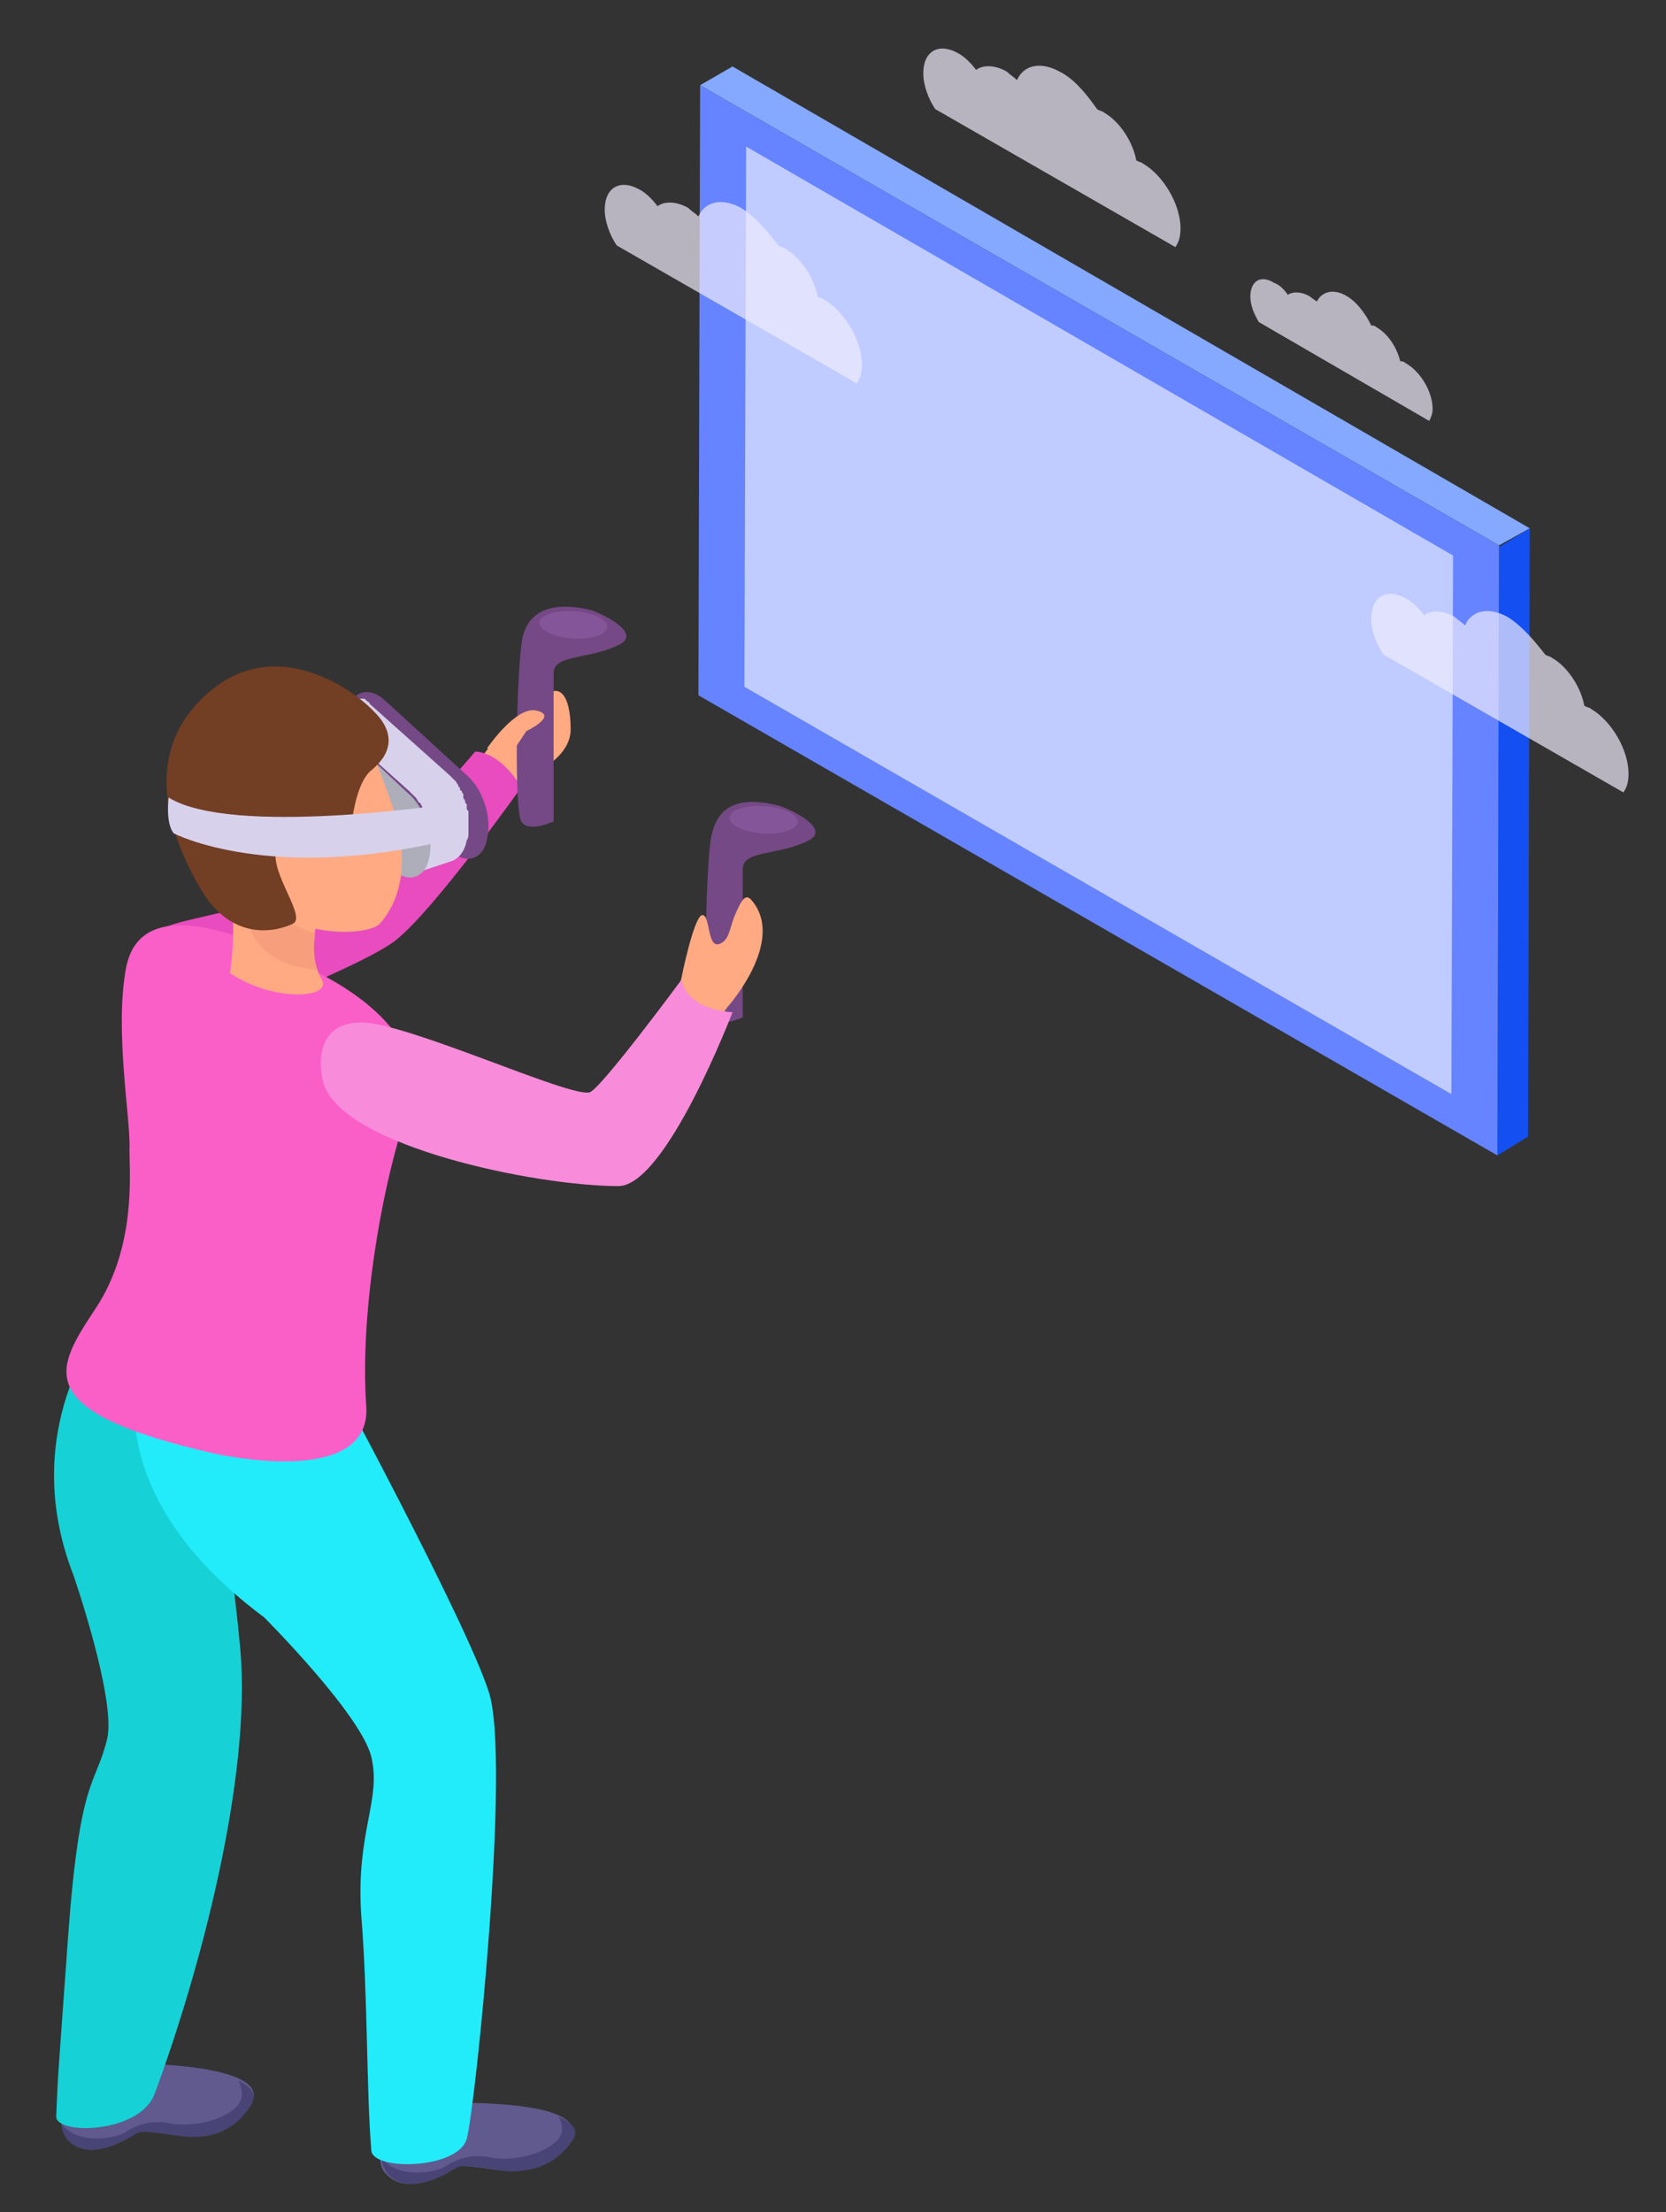 <?xml version="1.0" encoding="utf-8"?>
<!-- Generator: Adobe Illustrator 19.0.0, SVG Export Plug-In . SVG Version: 6.00 Build 0)  -->
<svg version="1.1" id="Layer_1" xmlns="http://www.w3.org/2000/svg" xmlns:xlink="http://www.w3.org/1999/xlink" x="0px" y="0px"
	 viewBox="0 0 97.8 129.8" style="enable-background:new 0 0 97.8 129.8;" xml:space="preserve">
<rect x="0" y="0" width="97.8" height="129.8" fill="#333333" stroke="none"/>
<style type="text/css">
	.st0{fill:#754985;}
	.st1{fill:#FFAA83;}
	.st2{fill:#E84CBE;}
	.st3{fill:#615A8E;}
	.st4{fill:#484475;}
	.st5{fill:#16D2D6;}
	.st6{fill:#22ECFA;}
	.st7{fill:#FA5FC8;}
	.st8{fill:#F98CDA;}
	.st9{fill:#855599;}
	.st10{fill:#D8D1EC;}
	.st11{fill:#ADAEB9;}
	.st12{fill:#F79F7C;}
	.st13{fill:#723E24;}
	.st14{fill:#144FF2;}
	.st15{fill:#85A9FF;}
	.st16{fill:#6684FF;}
	.st17{fill:#C0CCFF;}
	.st18{opacity:0.7;}
	.st19{fill:#EFEBFC;}
	.st20{display:none;opacity:0.3;}
	.st21{display:inline;}
	.st22{fill:#5FFBFF;}
	.st23{opacity:0.833;fill:#5FFBFF;}
	.st24{opacity:0.667;fill:#5FFBFF;}
	.st25{opacity:0.5;fill:#5FFBFF;}
	.st26{opacity:0.333;fill:#5FFBFF;}
	.st27{opacity:0.167;fill:#5FFBFF;}
	.st28{opacity:0;fill:#5FFBFF;}
</style>
<g>
	<g>
		<g>
			<path class="st0" d="M45.8,47.3c0.6,0.2,3.2,1.4,1.5,2.1c-1.7,0.8-3.7,0.5-3.7,1.6c0,1.1,0,8.7,0,8.7s-1.5,0.7-1.9,0
				c-0.4-0.7-0.3-7.8,0-10.3C41.9,48.2,42.4,46.4,45.8,47.3z"/>
			<path class="st1" d="M30.1,45.9c0,0,3.4-1,3.4-3.1c0-2.2-0.8-2.7-1.5-1.9c-0.7,0.8-1.8,1.4-2.2,1.7c-0.5,0.4-1.5,1.8-1.5,1.8
				l0.5,2.2L30.1,45.9z"/>
			<g>
				<path class="st2" d="M10,54.3c0,0-3.4,0.8-2.5,4.3c1,3.7,7.9,0.3,7.9,0.3s6.1-2.4,7.8-3.7c2.3-1.8,7.4-9,7.4-9s-1.1-2-2.7-2.1
					c0,0-5.1,6-7.3,7.2C18.1,52.6,10.5,54,10,54.3z"/>
			</g>
			<path class="st1" d="M42.7,59.1c0,0,3.5-3.9,1.4-6.3c-0.3-0.3-0.5-0.2-1,1c-0.3,0.8-0.3,1.4-0.9,1.6c-0.7,0.2-0.5-1.8-1-1.7
				c-0.5,0.2-1.2,3.7-1.2,3.7l-0.2,0.9l2.1,1.9L42.7,59.1z"/>
			<path class="st3" d="M8.4,121.1c0.1,0,7.8,0.1,6.3,2.4c-1,1.5-2.3,1.8-3.4,1.8c-1,0-2.9-0.5-3.3-0.2c-0.5,0.3-2.8,1.8-4.1,0.3
				c-0.3-0.3-0.4-1.2-0.3-1.7C3.8,123.1,7.6,121,8.4,121.1z"/>
			<path class="st4" d="M14.7,123.6c-1,1.5-2.3,1.8-3.4,1.8c-1,0-2.9-0.5-3.3-0.2c-0.5,0.3-2.8,1.8-4.1,0.3
				c-0.1-0.2-0.3-0.5-0.3-0.9c0.9,1.3,3.2,0.9,3.8,0.5c0.7-0.5,1.7-0.7,2.6-0.5c0.9,0.2,2.8,0,3.8-0.9c0.6-0.5,0.4-1.2,0.2-1.6
				C14.6,122.4,15.2,122.8,14.7,123.6z"/>
			<g>
				<path class="st3" d="M26.6,123.4c0.1,0,8.4-0.2,6.8,2.2c-1,1.5-2.3,1.8-3.4,1.8c-1,0-2.9-0.5-3.3-0.2c-0.5,0.3-2.8,1.8-4.1,0.3
					c-0.3-0.3-0.4-1.2-0.3-1.7C22.6,125.2,25.9,123.3,26.6,123.4z"/>
				<path class="st4" d="M33.6,125.6c-1,1.5-2.4,1.8-3.5,1.8c-1,0-2.9-0.5-3.3-0.2c-0.5,0.3-2.8,1.8-4.1,0.3
					c-0.1-0.2-0.3-0.5-0.3-0.9c0.9,1.3,3.2,0.9,3.8,0.5c0.7-0.5,1.7-0.7,2.6-0.5c0.9,0.2,2.8,0,3.8-0.9c0.6-0.5,0.4-1.1,0.2-1.5
					C33.4,124.5,34.1,124.9,33.6,125.6z"/>
			</g>
			<path class="st5" d="M6,77.8c0,0-5,6.1-1.7,14.6c0,0,2.5,7.2,2,9.6c-0.7,2.9-1.6,2.1-2.3,11.6c-0.6,8.4-0.6,8-0.7,10.6
				c0,1.1,5,1,5.8-1.4c2.6-7,5.7-18.5,5-26.1c-0.7-7.6-2.3-15.4-2.3-15.4S8.5,80,6,77.8z"/>
			<path class="st6" d="M8.4,79.4c0,0-3.4,7.7,7.1,15.5c0,0,5.7,5.7,6.3,8.2c0.6,2.5-0.9,4.4-0.6,9.2c0.4,4.8,0.3,10.3,0.6,13.9
				c0.1,1.2,5.1,1.1,5.6-0.7c0.5-1.8,2.6-22.2,1.3-26.2c-1.3-4.1-9.3-18.9-9.3-18.9S13.3,83.1,8.4,79.4z"/>
			<path class="st7" d="M24.1,64.7c0,0,1.6-3.8-5-7.4c-6.6-3.6-11-4.2-11.7-0.5c-0.7,3.7,0.3,9,0.2,10.7c0,1.4,0.4,5.7-2,9.3
				c-2.3,3.5-4,6,7,8.5c1.9,0.4,9.2,1.6,8.9-2.8C21.1,76.9,22.5,69,24.1,64.7z"/>
			<path class="st8" d="M19,63.6c-0.3-1-0.5-3.6,2.2-3.6c2.7,0,12.2,4.4,13.4,4.1c0.6-0.1,5.4-6.6,5.4-6.6s0.2,1.7,3,1.9
				c0,0-3.9,10.2-6.7,10.2C31.5,69.6,20.2,67.3,19,63.6z"/>
			
				<ellipse transform="matrix(-0.998 -6.694574e-002 6.694574e-002 -0.998 86.321 99.109)" class="st9" cx="44.8" cy="48.1" rx="2" ry="0.8"/>
			<path class="st0" d="M34.7,35.8c0.6,0.2,3.2,1.4,1.5,2.1c-1.7,0.8-3.7,0.5-3.7,1.6c0,1.1,0,8.7,0,8.7s-1.5,0.7-1.9,0
				c-0.4-0.7-0.3-7.8,0-10.3C30.7,36.8,31.3,35,34.7,35.8z"/>
			<path class="st1" d="M28.6,43.9c0,0,1.7-2.5,2.9-2.2c1.3,0.3-0.6,1.2-0.6,1.2l-1.2,1.8L28.6,43.9z"/>
			<g>
				<g>
					<path class="st0" d="M22.6,41.1c-1-0.9-2-0.5-2.2,0.7c-0.3,1.3,0.3,3,1.3,3.9l4.7,4.2c1,0.9,2,0.5,2.2-0.7
						c0.3-1.3-0.3-3-1.3-3.8L22.6,41.1z"/>
				</g>
				<path class="st10" d="M19,42c0,0-0.1-0.1-0.1-0.1c0,0-0.1,0-0.1,0c0,0-0.1,0-0.1,0c0,0-0.1,0-0.1,0c0,0,0,0-0.1,0
					c0,0-0.1,0-0.1,0c0,0,0,0,0,0c-0.1,0-0.1,0-0.2,0c0,0,0,0,0,0c0,0-0.1,0-0.1,0c0,0,0,0,0,0c0,0-0.1,0-0.1,0l2.7-0.9c0,0,0,0,0,0
					c0,0,0.1,0,0.1,0c0,0,0,0,0,0c0,0,0,0,0,0c0,0,0,0,0.1,0c0,0,0,0,0.1,0c0,0,0,0,0,0c0,0,0,0,0,0c0,0,0.1,0,0.1,0c0,0,0,0,0,0
					c0,0,0,0,0,0c0,0,0.1,0,0.1,0c0,0,0,0,0,0c0,0,0,0,0.1,0c0,0,0,0,0,0c0,0,0,0,0,0c0,0,0.1,0,0.1,0c0,0,0,0,0,0c0,0,0,0,0,0
					c0,0,0.1,0.1,0.1,0.1c0,0,0,0,0,0c0,0,0,0,0,0c0.1,0.1,0.2,0.1,0.2,0.2l4.7,4.2c0.1,0.1,0.2,0.2,0.3,0.3c0,0,0.1,0.1,0.1,0.1
					c0,0.1,0.1,0.1,0.1,0.2c0,0,0,0.1,0.1,0.1c0,0,0,0.1,0,0.1c0,0,0,0.1,0.1,0.1c0,0.1,0.1,0.2,0.1,0.2c0,0,0,0.1,0,0.1
					c0,0,0,0,0,0c0,0,0,0.1,0,0.1c0,0.1,0.1,0.1,0.1,0.2c0,0.1,0,0.1,0.1,0.2c0,0,0,0,0,0c0,0,0,0,0,0c0,0.1,0,0.1,0,0.2
					c0,0.1,0,0.1,0.1,0.2c0,0.1,0,0.1,0,0.2c0,0,0,0,0,0c0,0,0,0,0,0c0,0.1,0,0.1,0,0.2c0,0.1,0,0.1,0,0.2c0,0,0,0.1,0,0.1
					c0,0,0,0,0,0c0,0,0,0,0,0.1c0,0.1,0,0.2,0,0.2c0,0,0,0.1,0,0.1c0,0,0,0.1,0,0.1c0,0,0,0,0,0.1c0,0.1,0,0.3-0.1,0.4
					c-0.1,0.6-0.4,1-0.8,1.2l-2.7,0.9c0.4-0.1,0.7-0.5,0.8-1.2c0-0.1,0.1-0.3,0.1-0.5c0,0,0,0,0-0.1c0-0.1,0-0.3,0-0.5c0,0,0,0,0,0
					c0-0.2,0-0.3-0.1-0.5c0,0,0,0,0,0c0-0.2-0.1-0.3-0.1-0.5c0,0,0,0,0,0C25,48,25,47.9,24.9,47.7c0,0,0,0,0-0.1
					c-0.1-0.1-0.1-0.3-0.2-0.4c0,0,0-0.1-0.1-0.1c-0.1-0.1-0.1-0.2-0.2-0.3c0,0-0.1-0.1-0.1-0.1c-0.1-0.1-0.2-0.2-0.3-0.3l-4.7-4.2
					C19.2,42.2,19.1,42.1,19,42C19,42,19,42,19,42z"/>
				<g>
					<path class="st11" d="M19.3,42.2c-1-0.9-2-0.5-2.2,0.7c-0.3,1.3,0.3,3,1.3,3.9L23,51c1,0.9,2,0.5,2.2-0.7
						c0.3-1.3-0.3-3-1.3-3.8L19.3,42.2z"/>
				</g>
			</g>
			<g>
				<path class="st1" d="M19.1,52.8c0,0-1.4,2.6-0.2,4.7c0.6,1.1-2.9,1.3-5.4-0.4c0,0,0.8-4.8-0.9-6.9L19.1,52.8z"/>
				<path class="st12" d="M18.5,54.8c0,0-1.8-0.7-2.9-1.4l-0.1,0l-0.7,0.1l-0.3,0.1c0,0,0,3,4.1,3.3C18.6,56.8,18.3,56,18.5,54.8z"
					/>
				<path class="st1" d="M20.7,41.4c0,0,1,2.1,2.2,5.5c1.1,3,0.9,5.6-0.6,7.3c-0.8,0.9-8.2,1.3-10.2-6C11,43.6,15,38.2,20.7,41.4z"
					/>
			</g>
			<path class="st13" d="M22,41.8c0.7,0.7,1.5,2-0.2,3.4c-0.9,0.7-1.2,3.1-1.2,3.8c0,0.7-0.4,1.1-2.2-0.4c-0.6-0.5-1.9-0.1-2.2,1.3
				c-0.3,1.4,1.8,3.9,1,4.3c-0.8,0.4-3.5,1.2-5.4-2c-1.9-3.2-3.8-8.5,1-12C16.6,37.5,20.8,40.5,22,41.8z"/>
			<path class="st10" d="M26.2,47.2c0,0-12.6,1.9-16.3-0.4c0,0-0.2,1.5,0.3,2.1c0,0,5.7,3,16.5,0.3l0-0.9L26.2,47.2z"/>
			
				<ellipse transform="matrix(-0.998 -6.697750e-002 6.697750e-002 -0.998 64.834 75.549)" class="st9" cx="33.7" cy="36.7" rx="2" ry="0.8"/>
		</g>
		<g>
			<g>
				<g>
					<polygon class="st14" points="87.9,67.8 89.7,66.7 89.8,31 88,32.1 					"/>
				</g>
				<g>
					<g>
						<polygon class="st15" points="88,32 89.8,31 43,3.9 41.1,5 						"/>
					</g>
					<g>
						<polygon class="st16" points="41.1,5 41,40.8 87.9,67.8 88,32 						"/>
					</g>
					<g>
						<polygon class="st17" points="43.8,8.6 43.7,40.3 85.2,64.2 85.3,32.6 						"/>
					</g>
				</g>
			</g>
			
				<rect x="61.8" y="31.6" transform="matrix(-0.973 -0.233 0.233 -0.973 115.168 83.476)" class="st17" width="1.3" height="6.6"/>
			
				<rect x="64.1" y="22.7" transform="matrix(-0.973 -0.232 0.232 -0.973 121.732 66.295)" class="st17" width="1.3" height="6.6"/>
			
				<rect x="59.6" y="40.7" transform="matrix(-0.973 -0.232 0.232 -0.973 108.588 100.887)" class="st17" width="1.3" height="6.6"/>
			<g class="st18">
				<path class="st19" d="M43.5,12.2c-1.1-0.6-2.1-0.4-2.5,0.5c-0.2-0.2-0.4-0.3-0.6-0.5c-0.7-0.4-1.4-0.4-1.8-0.1
					c-0.3-0.4-0.7-0.8-1.1-1c-1.1-0.6-2-0.1-2,1.2c0,0.7,0.3,1.5,0.7,2.1l14.1,8.1c0.2-0.3,0.3-0.6,0.3-1.1c0-1.4-1-3.1-2.2-3.8
					c-0.1-0.1-0.3-0.1-0.4-0.2c-0.2-1.1-1-2.3-1.9-2.8c-0.1-0.1-0.3-0.1-0.4-0.2C45,13.5,44.3,12.7,43.5,12.2z"/>
			</g>
			<g class="st18">
				<path class="st19" d="M62.2,4.2c-1.1-0.6-2.1-0.4-2.5,0.5c-0.2-0.2-0.4-0.3-0.6-0.5c-0.7-0.4-1.4-0.4-1.8-0.1
					c-0.3-0.4-0.7-0.8-1.1-1c-1.1-0.6-2-0.1-2,1.2c0,0.7,0.3,1.5,0.7,2.1l14.1,8.1c0.2-0.3,0.3-0.6,0.3-1.1c0-1.4-1-3.1-2.2-3.8
					c-0.1-0.1-0.3-0.1-0.4-0.2c-0.2-1.1-1-2.3-1.9-2.8c-0.1-0.1-0.3-0.1-0.4-0.2C63.7,5.4,63,4.6,62.2,4.2z"/>
			</g>
			<g class="st18">
				<path class="st19" d="M88.5,36.2c-1.1-0.6-2.1-0.4-2.5,0.5c-0.2-0.2-0.4-0.3-0.6-0.5c-0.7-0.4-1.4-0.4-1.8-0.1
					c-0.3-0.4-0.7-0.8-1.1-1c-1.1-0.6-2-0.1-2,1.2c0,0.7,0.3,1.5,0.7,2.1l14.1,8.1c0.2-0.3,0.3-0.6,0.3-1.1c0-1.4-1-3.1-2.2-3.8
					c-0.1-0.1-0.3-0.1-0.4-0.2c-0.2-1.1-1-2.3-1.9-2.8c-0.1-0.1-0.3-0.1-0.4-0.2C90,37.5,89.3,36.7,88.5,36.2z"/>
			</g>
			<g class="st18">
				<path class="st19" d="M79.1,17.4c-0.8-0.5-1.5-0.3-1.8,0.3c-0.1-0.1-0.3-0.2-0.4-0.3c-0.5-0.3-1-0.3-1.3-0.1
					c-0.2-0.3-0.5-0.6-0.8-0.7c-0.8-0.5-1.4-0.1-1.4,0.8c0,0.5,0.2,1,0.5,1.5l10,5.8c0.1-0.2,0.2-0.4,0.2-0.7c0-1-0.7-2.2-1.6-2.7
					c-0.1-0.1-0.2-0.1-0.3-0.1c-0.2-0.8-0.7-1.6-1.4-2c-0.1-0.1-0.2-0.1-0.3-0.1C80.1,18.3,79.6,17.7,79.1,17.4z"/>
			</g>
			<g class="st20">
				<g class="st21">
					<g>
						<polygon class="st22" points="42.4,7.9 42.3,39.8 84,63.8 84.1,32 						"/>
					</g>
					<polygon class="st23" points="39.6,9.7 39.5,41.5 81.2,65.6 81.3,33.8 					"/>
					<polygon class="st24" points="36.7,11.4 36.6,43.3 78.4,67.3 78.5,35.5 					"/>
					<polygon class="st25" points="33.9,13.2 33.8,45 75.5,69.1 75.6,37.3 					"/>
					<polygon class="st26" points="31.1,14.9 31,46.8 72.7,70.9 72.8,39 					"/>
					<polygon class="st27" points="28.2,16.7 28.1,48.5 69.9,72.6 69.9,40.8 					"/>
					<polygon class="st28" points="25.4,18.4 25.3,50.3 67,74.4 67.1,42.5 					"/>
				</g>
			</g>
		</g>
	</g>
</g>
</svg>
